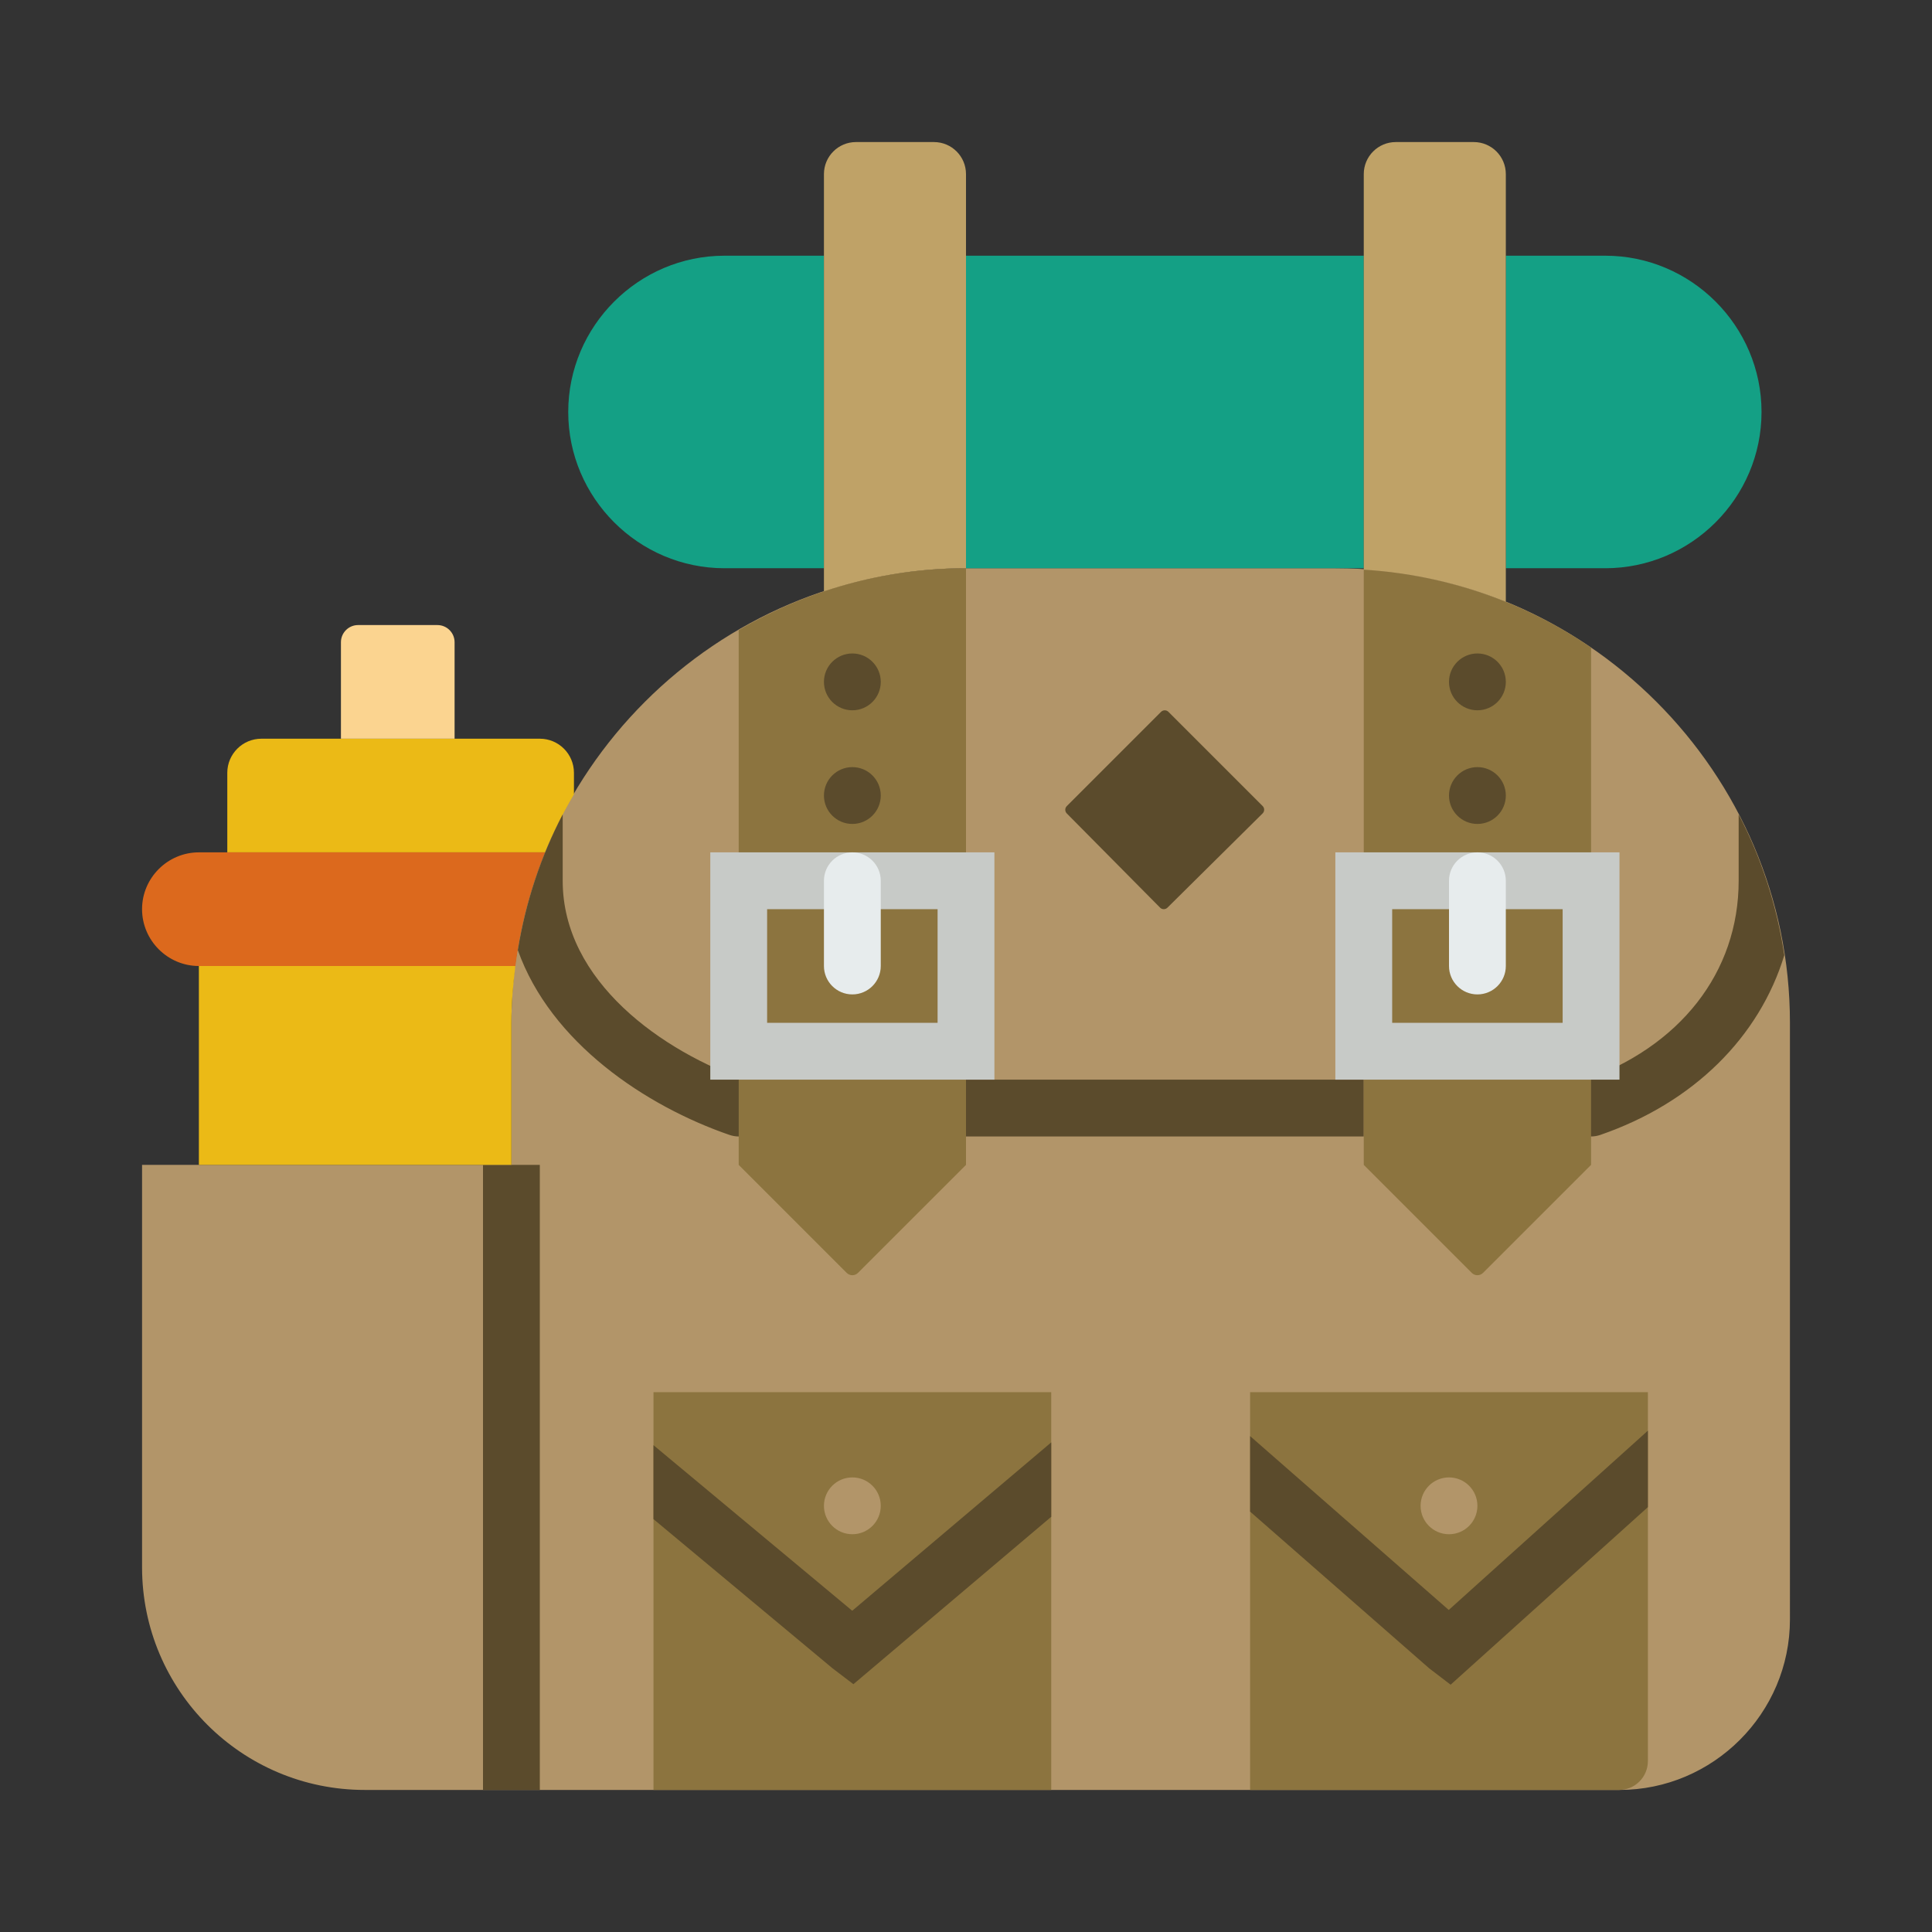<?xml version="1.0" encoding="iso-8859-1"?>
<!-- Generator: Adobe Illustrator 19.0.0, SVG Export Plug-In . SVG Version: 6.00 Build 0)  -->
<svg version="1.1" id="Capa_1" xmlns="http://www.w3.org/2000/svg" xmlns:xlink="http://www.w3.org/1999/xlink"
	 viewBox="-5 -5 68 68" xml:space="preserve">
<rect x="-5" y="-5" width="68" height="68" fill="#333333" stroke="none"/>
<path style="fill:#B29569;" d="M42,15H29c-8.8,0-16,7.2-16,16v5H0v14.161C0,54.491,3.509,58,7.839,58H52c3.3,0,6-2.7,6-6V31
	C58,22.2,50.8,15,42,15z"/>
<path style="fill:#5B4B2C;" d="M35.831,26.946l-3.284-3.316c-0.071-0.072-0.071-0.187,0.001-0.258l3.318-3.318
	c0.071-0.071,0.187-0.071,0.259,0l3.316,3.316c0.072,0.072,0.071,0.188-0.001,0.259l-3.35,3.318
	C36.018,27.018,35.902,27.018,35.831,26.946z"/>
<path style="fill:#14A085;" d="M15,9.5c0,3.025,2.475,5.5,5.5,5.5H24V4h-3.5C17.475,4,15,6.475,15,9.5z"/>
<path style="fill:#14A085;" d="M57,9.5c0,3.025-2.475,5.5-5.5,5.5H48V4h3.5C54.525,4,57,6.475,57,9.5z"/>
<rect x="29" y="4" style="fill:#14A085;" width="14" height="11"/>
<rect x="12" y="36" style="fill:#5B4B2C;" width="2" height="22"/>
<path style="fill:#EBBA16;" d="M15.201,22.959v-0.758C15.201,21.538,14.663,21,14,21H4.201C3.538,21,3,21.538,3,22.201V25h11.184
	C14.474,24.292,14.817,23.613,15.201,22.959z"/>
<path style="fill:#DC691D;" d="M2,29h11.14c0.177-1.396,0.529-2.738,1.044-4H2c-1.1,0-2,0.9-2,2S0.9,29,2,29z"/>
<path style="fill:#EBBA16;" d="M13,31c0-0.679,0.057-1.343,0.14-2H2v7h11V31z"/>
<rect x="18" y="44" style="fill:#8C743F;" width="14" height="14"/>
<path style="fill:#8C743F;" d="M51.986,58H39V44h14v12.986C53,57.546,52.546,58,51.986,58z"/>
<circle style="fill:#B29569;" cx="25" cy="48" r="1"/>
<circle style="fill:#B29569;" cx="46" cy="48" r="1"/>
<path style="fill:#BFA267;" d="M29,15V1.128C29,0.505,28.495,0,27.872,0h-2.745C24.505,0,24,0.505,24,1.128v14.689
	C25.576,15.294,27.254,15,29,15z"/>
<path style="fill:#BFA267;" d="M48,16.184V1.128C48,0.505,47.495,0,46.872,0h-2.745C43.505,0,43,0.505,43,1.128v13.923
	C44.756,15.161,46.439,15.547,48,16.184z"/>
<path style="fill:#FBD490;" d="M11,21H7v-3.396C7,17.271,7.271,17,7.604,17h2.791C10.729,17,11,17.271,11,17.604V21z"/>
<polygon style="fill:#5B4B2C;" points="53,45.355 45.991,51.665 39,45.546 39,48.204 45.3,53.717 46.057,54.296 53,48.046 "/>
<polygon style="fill:#5B4B2C;" points="32,45.767 24.996,51.693 18,45.865 18,48.468 24.3,53.717 25.037,54.278 32,48.386 "/>
<g>
	<rect x="29" y="33" style="fill:#5B4B2C;" width="14" height="2"/>
	<path style="fill:#5B4B2C;" d="M13.226,28.44c1.158,3.261,4.503,5.49,7.448,6.505C20.782,34.982,20.892,35,21,35
		c0.415,0,0.803-0.26,0.945-0.674c0.18-0.522-0.097-1.091-0.619-1.271c-3.008-1.038-6.521-3.508-6.521-7.055v-2.335
		C14.038,25.139,13.502,26.746,13.226,28.44z"/>
	<path style="fill:#5B4B2C;" d="M57.802,28.619c-0.266-1.76-0.812-3.428-1.607-4.954V26c0,3.225-2.064,5.862-5.521,7.055
		c-0.522,0.18-0.799,0.75-0.619,1.271C50.198,34.74,50.585,35,51,35c0.108,0,0.218-0.018,0.326-0.055
		C54.612,33.812,56.925,31.494,57.802,28.619z"/>
</g>
<path style="fill:#8C743F;" d="M21,36l3.801,3.801c0.11,0.11,0.288,0.11,0.397,0L29,36V15c-2.912,0-5.641,0.802-8,2.176V36z"/>
<path style="fill:#8C743F;" d="M43,15.051V36l3.801,3.801c0.11,0.11,0.288,0.11,0.397,0L51,36V17.795
	C48.691,16.213,45.949,15.236,43,15.051z"/>
<circle style="fill:#5B4B2C;" cx="25" cy="19" r="1"/>
<circle style="fill:#5B4B2C;" cx="25" cy="23" r="1"/>
<path style="fill:#C7CAC7;" d="M30,33H20v-8h10V33z M22,31h6v-4h-6V31z"/>
<path style="fill:#E7ECED;" d="M25,30c-0.552,0-1-0.448-1-1v-3c0-0.552,0.448-1,1-1s1,0.448,1,1v3C26,29.552,25.552,30,25,30z"/>
<circle style="fill:#5B4B2C;" cx="47" cy="19" r="1"/>
<circle style="fill:#5B4B2C;" cx="47" cy="23" r="1"/>
<path style="fill:#C7CAC7;" d="M52,33H42v-8h10V33z M44,31h6v-4h-6V31z"/>
<path style="fill:#E7ECED;" d="M47,30c-0.552,0-1-0.448-1-1v-3c0-0.552,0.448-1,1-1s1,0.448,1,1v3C48,29.552,47.552,30,47,30z"/>
<g>
</g>
<g>
</g>
<g>
</g>
<g>
</g>
<g>
</g>
<g>
</g>
<g>
</g>
<g>
</g>
<g>
</g>
<g>
</g>
<g>
</g>
<g>
</g>
<g>
</g>
<g>
</g>
<g>
</g>
</svg>

